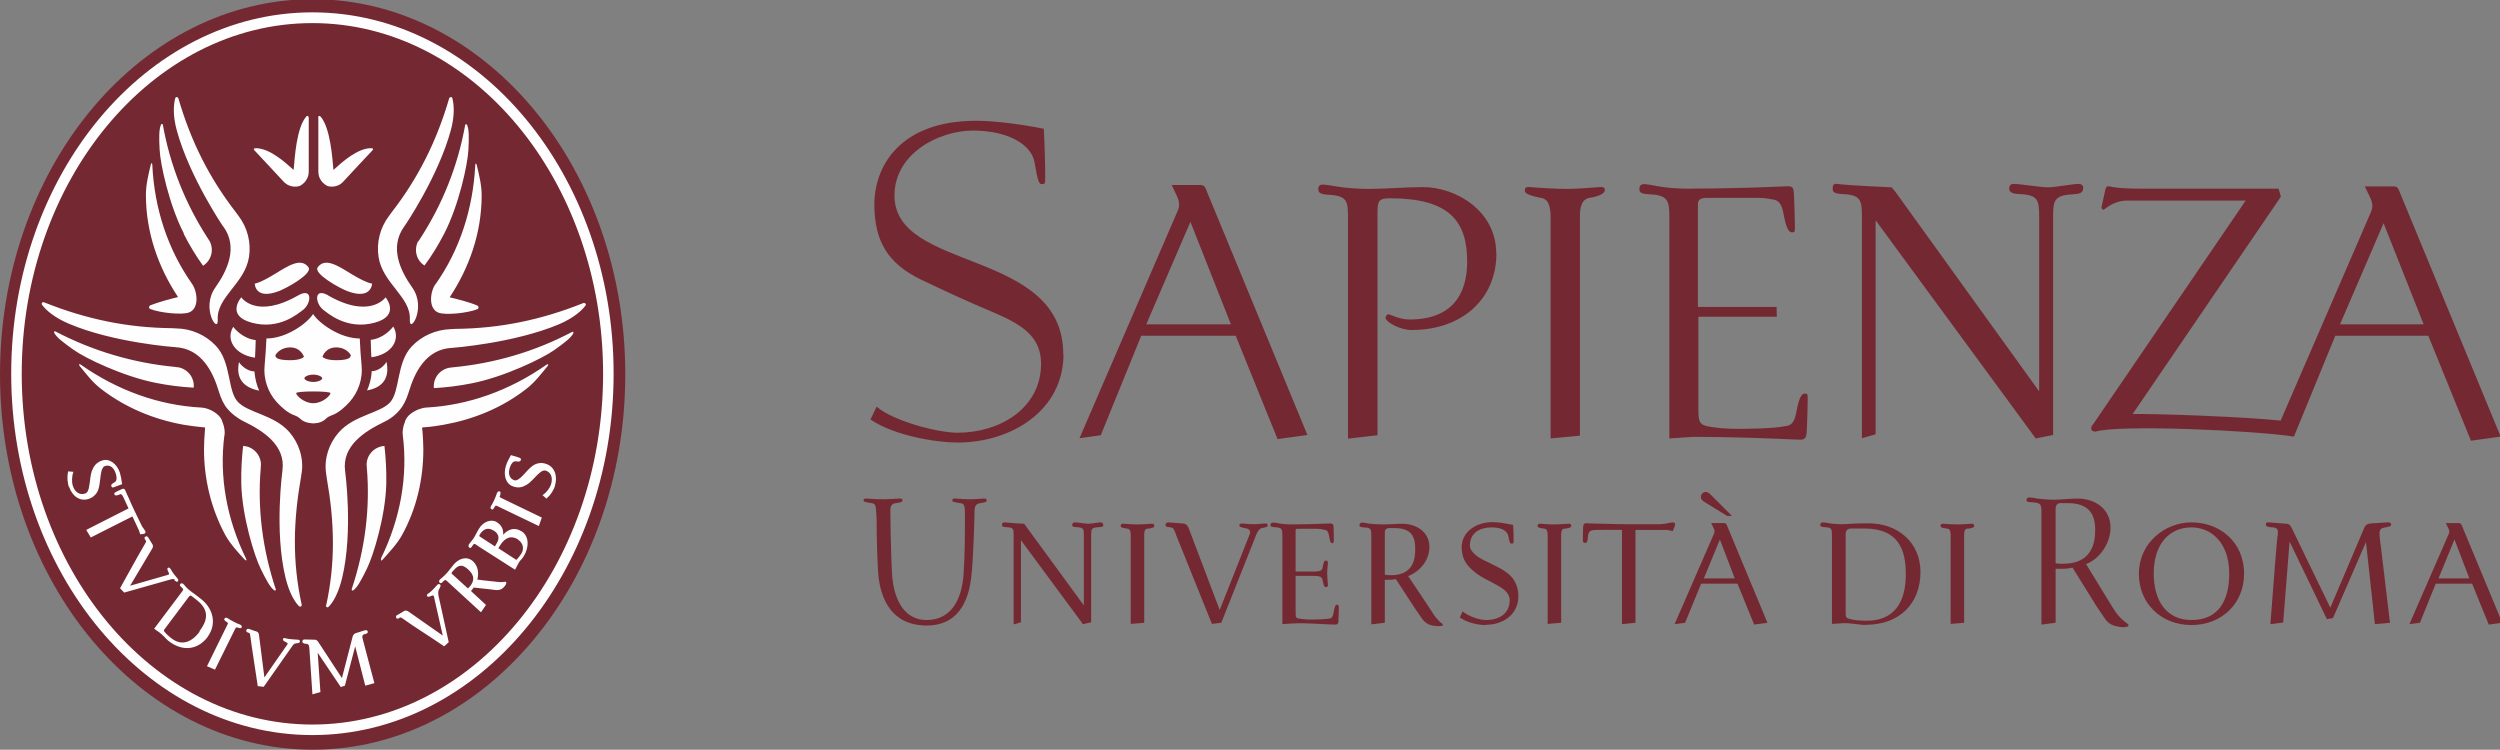 <?xml version="1.0" encoding="UTF-8"?>
<!DOCTYPE svg PUBLIC "-//W3C//DTD SVG 1.1//EN" "http://www.w3.org/Graphics/SVG/1.1/DTD/svg11.dtd">
<!-- Creator: CorelDRAW X6 -->
<svg xmlns="http://www.w3.org/2000/svg" xml:space="preserve" width="10.931in" height="3.278in" version="1.1" style="shape-rendering:geometricPrecision; text-rendering:geometricPrecision; image-rendering:optimizeQuality; fill-rule:evenodd; clip-rule:evenodd"
viewBox="0 0 10931 3278"
 xmlns:xlink="http://www.w3.org/1999/xlink">
 <rect x="0" y="0" width="10931" height="3278" fill="#808080" stroke="none"/>
 <defs>
  <style type="text/css">
   <![CDATA[
    .fil2 {fill:#FEFEFE}
    .fil0 {fill:#742932}
    .fil1 {fill:#742932;fill-rule:nonzero}
   ]]>
  </style>
 </defs>
 <g id="Layer_x0020_1">
  <path class="fil0" d="M1330 -3c-737,24 -1330,750 -1330,1640 0,905 613,1641 1367,1641 754,0 1367,-736 1367,-1641 0,-890 -593,-1616 -1330,-1640l-75 0z"/>
  <path class="fil1" d="M10177 1468l0 -50 458 0 0 50 -458 0zm-1019 418c-10,0 -14,-4 -14,-11 0,-8 0,-12 6,-17l669 -981 -517 0c-64,0 -99,40 -105,40 -4,0 -10,-6 -8,-13l16 -73c2,-10 6,-17 14,-17 6,0 23,11 152,11l592 0 10 35 -648 950c117,-1 485,12 647,29l393 -908c12,-25 10,-44 -4,-72l-21 -44 128 0c8,0 16,4 20,14l446 1080 -130 18 -204 -502 -178 -449 -193 448 -199 485c-172,-27 -774,-54 -870,-21zm-50 -1062c0,10 -2,23 -37,25 -90,4 -94,25 -94,102l0 951 -76 15 -698 -951 -2 0 0 933 -60 17 0 -966c0,-77 -4,-99 -93,-102 -35,-2 -35,-15 -35,-25 0,-13 6,-21 18,-19 66,8 191,12 240,15 4,6 10,11 16,19l629 873 0 -761c0,-77 -4,-99 -94,-102 -35,-2 -37,-15 -37,-25 0,-13 8,-19 20,-19 27,0 117,15 150,15 31,0 109,-15 134,-15 11,0 20,6 20,19zm-1340 518l1 43 -343 0 0 396c0,64 2,77 51,85 39,6 72,9 127,9 54,0 144,-2 185,-9 27,-6 54,4 66,-68 14,-74 27,-77 37,-77 12,0 12,4 12,23 0,41 -2,89 -4,139 -2,39 -10,41 -44,39 -51,-2 -139,-6 -209,-8 -60,-2 -191,-4 -241,-4l-107 7 0 -966c0,-77 -6,-99 -96,-102 -35,-2 -35,-14 -35,-23 0,-14 8,-21 19,-21 12,0 35,4 66,10 31,6 86,10 128,10 51,0 197,-2 257,-4 70,-2 111,-4 162,-6 35,-2 43,-2 44,37 2,50 4,101 4,141 0,19 0,23 -12,23 -10,0 -23,-4 -37,-77 -12,-72 -39,-64 -66,-70 -18,-4 -53,-4 -63,-4l-205 0c-29,0 -41,8 -41,27l0 450 342 0zm-751 -510c0,10 -16,25 -66,33 -39,6 -43,48 -43,85l0 955 -128 12 0 -966c0,-39 -6,-79 -39,-85 -64,-12 -74,-23 -74,-33 0,-11 4,-17 23,-15 47,4 121,8 158,8 37,0 99,-4 146,-8 19,-2 23,4 23,15zm-474 275c0,199 -148,336 -372,336 -49,0 -113,-35 -113,-54 0,-4 6,-15 12,-15 8,0 49,23 92,23 189,0 253,-112 253,-253 0,-177 -78,-277 -337,-277 -47,0 -55,9 -55,59l0 977 -129 15 0 -965c0,-77 -4,-98 -93,-102 -35,-2 -37,-15 -37,-25 0,-13 8,-19 19,-19 12,0 35,4 66,9 31,6 94,10 136,10 66,0 169,-8 236,-8 148,0 321,106 321,289zm-826 796l-446 -1080c-4,-10 -12,-14 -20,-14l-128 0 21 44c13,27 16,47 4,72l-428 991 93 -13 177 -435 413 0 183 452 130 -18zm-335 -485l-370 0 193 -448 177 448zm-732 131c0,243 -224,386 -464,386 -90,0 -275,-29 -380,-101l27 -56c74,64 269,114 353,114 189,0 366,-109 366,-302 0,-125 -95,-176 -215,-227 -98,-41 -209,-92 -311,-141 -149,-72 -200,-172 -203,-319 -3,-179 115,-375 445,-375 78,0 197,15 296,35 4,76 6,153 6,213 0,25 0,29 -14,29 -12,0 -17,-4 -33,-97 -14,-75 -113,-137 -269,-137 -150,0 -343,101 -343,284 0,336 738,230 738,694z"/>
  <path class="fil1" d="M8152 2311l-57 0c-17,0 -25,7 -25,27l0 338c0,24 1,25 17,30 20,6 45,8 76,8 123,0 170,-86 170,-203 0,-103 -29,-200 -180,-200zm4 422c-21,0 -64,-10 -99,-8l-47 3 0 -386c0,-29 0,-36 -33,-37 -15,-1 -18,-4 -18,-10 0,-7 4,-11 12,-11 8,0 19,2 27,4 12,2 35,4 51,4 15,0 31,-1 46,-2 20,-1 41,-2 74,-2 131,0 228,85 228,213 0,137 -90,231 -241,231z"/>
  <path class="fil1" d="M8602 2311c-14,2 -14,18 -14,30l0 382 -59 5 0 -386c0,-13 -1,-28 -12,-30 -25,-4 -32,-5 -32,-12 0,-7 3,-11 13,-10 19,2 48,3 63,3 14,0 39,-2 58,-3 10,-1 13,3 13,10 0,7 -10,9 -29,12z"/>
  <path class="fil1" d="M9042 2200l-34 0c-13,0 -20,10 -20,26l0 237c12,2 18,2 33,2 122,0 140,-86 140,-147 0,-72 -29,-118 -120,-118zm261 539c-3,3 -23,5 -36,2 -29,-5 -47,-11 -67,-41l-33 -49 -105 -169c-16,3 -20,5 -53,5l-21 0 0 236 -62 8 0 -488c0,-37 -1,-45 -43,-47 -18,-1 -22,-2 -22,-9 0,-10 6,-12 13,-12 7,0 19,2 34,5 15,2 50,5 71,5 35,0 70,-5 105,-5 77,0 144,45 144,127 0,78 -59,144 -107,159l96 157c28,45 43,75 85,104 6,4 6,8 2,12l0 -1z"/>
  <path class="fil1" d="M9582 2306c-93,0 -165,68 -165,202 0,118 55,203 165,203 118,0 165,-85 165,-203 0,-137 -80,-202 -165,-202zm0 427c-132,0 -230,-94 -230,-224 0,-137 116,-225 230,-225 119,0 230,81 230,225 0,130 -98,224 -230,224z"/>
  <path class="fil1" d="M10439 2305c-38,2 -37,16 -33,51 5,41 44,367 44,367l-66 6 -39 -359 -144 332 -27 5 -163 -339 -28 354 -56 7c34,-444 30,-370 32,-388 3,-28 0,-35 -33,-36 -16,-1 -19,-7 -19,-12 0,-9 6,-9 12,-9 18,2 62,4 78,6 11,1 15,3 23,18l169 349 148 -348c6,-15 15,-19 26,-20 17,-2 59,-3 77,-5 7,-1 15,2 15,9 0,5 -2,10 -18,11z"/>
  <path class="fil1" d="M10732 2359l-70 170 135 0 -65 -170zm149 370l-72 -177 -159 0 -69 171 -46 6 172 -395c4,-9 3,-15 -2,-24l-11 -23 57 0c5,0 9,3 12,8l178 428 -59 8z"/>
  <path class="fil1" d="M4279 2202c-18,3 -18,26 -18,39 0,5 -4,199 -15,289 -9,64 -36,205 -194,205 -158,0 -199,-123 -210,-207 -6,-45 -9,-181 -9,-251 0,-22 -2,-37 -2,-37 -1,-17 -1,-37 -15,-39 -35,-6 -40,-7 -40,-12 0,-9 6,-10 15,-9 23,2 55,3 73,3 18,0 44,-2 67,-3 10,-1 15,0 15,9 0,6 -7,8 -35,12 -16,3 -19,20 -18,39 0,0 2,178 7,265 8,136 66,206 151,206 106,0 154,-86 162,-200 6,-89 6,-171 6,-254l0 -17c0,-17 -1,-37 -15,-39 -35,-6 -40,-7 -40,-12 0,-9 5,-10 15,-9 23,2 47,3 66,3 19,0 31,-2 54,-3 10,-1 15,0 15,9 0,6 -7,8 -35,12z"/>
  <path class="fil1" d="M4804 2305c-33,2 -33,8 -33,37l0 379 -36 8 -271 -367 0 359 -32 9 0 -388c0,-29 0,-36 -33,-37 -16,-1 -18,-4 -18,-9 0,-7 3,-12 12,-12 26,3 64,5 85,6l261 357 0 -305c0,-29 0,-36 -33,-37 -15,-1 -18,-3 -18,-9 0,-8 5,-12 12,-12 11,0 46,6 59,6 12,0 43,-6 53,-6 7,0 12,4 12,12 0,6 -3,8 -19,9z"/>
  <path class="fil1" d="M5017 2311c-14,2 -14,18 -14,30l0 382 -59 5 0 -386c0,-13 -1,-28 -12,-30 -24,-4 -32,-5 -32,-12 0,-7 3,-11 13,-10 18,2 48,3 63,3 15,0 39,-2 58,-3 10,-1 13,3 13,10 0,7 -10,9 -29,12z"/>
  <path class="fil1" d="M5521 2308c-14,2 -21,14 -27,27l-154 388 -41 5 -155 -385c-4,-9 -7,-22 -12,-29 -3,-5 -8,-8 -18,-9 -15,-1 -18,-3 -18,-9 0,-7 5,-12 12,-12 18,2 49,3 66,5 17,2 21,14 26,27l133 351 132 -333c4,-9 -2,-21 -13,-23 -29,-5 -33,-9 -33,-13 0,-6 2,-10 13,-9 19,2 38,3 53,3 15,0 27,-2 45,-3 11,-1 13,3 13,9 0,5 -5,7 -21,10z"/>
  <path class="fil1" d="M5853 2712c-1,18 -6,19 -22,19 -59,-2 -119,-8 -178,-5l-46 3 0 -387c0,-29 -1,-35 -34,-37 -15,-1 -18,-3 -18,-9 0,-7 4,-11 12,-11 9,0 18,2 27,4 12,2 34,4 50,4 56,0 110,-2 166,-4 15,-1 21,0 21,18 1,20 1,40 1,55 0,12 -2,13 -8,13 -13,0 -10,-47 -23,-55 -10,-6 -38,-8 -45,-8l-79 0c-12,0 -12,2 -12,7l0 180 83 0c10,0 32,-1 34,-14 6,-29 8,-34 15,-34 9,0 9,5 9,13 -2,18 -3,31 -3,45 0,14 2,28 3,45 1,8 0,13 -9,13 -7,0 -9,-5 -15,-34 -2,-13 -21,-15 -34,-15l-83 0 0 157c0,25 1,28 17,30 15,2 28,4 49,4 14,0 81,-1 90,-7 13,-8 10,-58 24,-58 6,0 9,2 9,13 0,15 -1,35 -2,55z"/>
  <path class="fil1" d="M6097 2309l-22 0c-15,0 -20,8 -20,18l0 186c9,1 14,2 26,2 96,0 107,-66 107,-114 0,-57 -18,-92 -91,-92zm185 428c-28,0 -49,-10 -65,-33l-27 -39 -87 -133c-13,3 -18,3 -32,3l-16 0 0 188 -59 7 0 -387c0,-29 -1,-36 -34,-37 -15,-1 -18,-4 -18,-9 0,-8 5,-12 12,-12 8,0 18,2 27,4 12,2 48,4 64,4 28,0 56,-3 84,-3 62,0 119,36 119,101 0,72 -59,116 -93,128 99,147 77,115 115,173 6,8 17,21 26,29 5,5 11,5 11,12 0,5 -17,5 -28,5z"/>
  <path class="fil1" d="M6496 2733c-29,0 -77,-8 -113,-33l12 -27c27,23 76,38 102,38 59,0 104,-29 104,-87 0,-31 -27,-49 -51,-63 -38,-22 -80,-38 -113,-69 -26,-23 -46,-51 -46,-100 0,-65 61,-109 135,-109 25,0 55,5 90,12 2,27 2,51 2,69 0,8 0,13 -8,13 -8,0 -10,-5 -15,-33 -4,-21 -26,-38 -73,-38 -51,0 -95,24 -95,79 0,17 10,27 22,39 19,18 51,31 75,43 29,14 59,29 82,52 20,21 33,51 33,88 0,79 -66,125 -143,125z"/>
  <path class="fil1" d="M6840 2311c-14,2 -14,18 -14,30l0 382 -59 5 0 -386c0,-13 -1,-28 -12,-30 -25,-4 -32,-5 -32,-12 0,-7 3,-11 13,-10 19,2 48,3 63,3 15,0 39,-2 58,-3 10,-1 13,3 13,10 0,7 -10,9 -29,12z"/>
  <path class="fil1" d="M7314 2322l-25 -5 -138 0 0 406 -59 6 0 -412c-36,-1 -109,0 -109,0 -32,0 -36,7 -39,23 -2,8 0,34 -12,34l-2 0c-8,0 -9,-5 -9,-13 0,-15 0,-35 1,-55 1,-18 6,-19 22,-18 20,1 37,2 65,2 83,3 167,2 249,2 22,0 46,-8 57,-8 3,0 9,1 9,8 0,11 -4,13 -10,30z"/>
  <path class="fil0" d="M7669 2729l-72 -177 -159 0 -70 171 -46 6 172 -395c4,-9 3,-15 -1,-24l-11 -23 57 0c5,0 9,3 11,8l178 428 -60 8zm-149 -370l-70 170 135 0 -65 -170zm31 -103l22 0 -91 -91c-10,-10 -17,-14 -23,-14 -11,0 -22,8 -22,23 0,9 4,14 27,28l88 54z"/>
  <path class="fil2" d="M2427 2124c-5,15 -17,39 -38,56l-17 -15c19,-12 33,-34 37,-46 9,-28 2,-53 -22,-61 -12,-4 -23,5 -34,15 -17,16 -31,35 -51,47 -15,9 -33,16 -58,7 -34,-11 -44,-52 -32,-90 4,-13 11,-28 22,-47 16,4 27,8 36,11 5,2 10,4 7,11 -2,5 -4,8 -22,5 -8,-1 -18,5 -26,28 -8,24 -3,47 20,55 16,5 40,-24 50,-35 11,-12 24,-26 39,-34 14,-7 31,-9 49,-3 40,13 52,56 39,97zm-242 45c-2,5 4,7 8,9l176 85 -13 37 -179 -86c-11,-5 -9,-5 -16,5 -3,5 -5,11 -11,8 -6,-3 -7,-8 -3,-14 5,-8 12,-22 15,-29 3,-7 8,-19 11,-28 3,-7 7,-9 13,-7 4,2 3,8 0,20zm78 189c22,14 31,38 17,62 -6,10 -13,18 -20,26 -2,2 -2,2 -4,1l-77 -50 6 -10c25,-41 53,-45 79,-29zm-105 -39c18,12 31,29 13,58l-7 12 -63 -41c-5,-3 -7,-4 -4,-9l3 -5c14,-22 36,-29 58,-14zm122 4c-31,-20 -59,-8 -80,15 2,-23 -7,-42 -28,-55 -23,-15 -59,-3 -78,29 -7,11 -12,22 -18,33 -4,7 -12,19 -17,24 -3,4 -7,8 -9,12 -3,5 -2,11 3,14 4,2 6,2 12,-8 8,-12 10,-10 19,-4l7 5 161 103c0,0 14,-27 17,-32 7,-11 14,-15 21,-27 24,-39 24,-87 -9,-109zm-361 254c-4,8 -3,19 -2,26l45 205 -20 18c-74,-51 -122,-79 -182,-122 -5,-3 -7,-6 -12,-3 -10,6 -13,5 -15,1 -3,-5 -2,-10 4,-13 9,-4 22,-13 29,-17 9,-5 16,-1 23,4l147 103 -39 -172c-2,-11 -23,9 -29,0 -3,-5 -1,-9 5,-12 11,-7 29,-26 39,-38 5,-5 11,-4 14,1 2,3 -2,10 -7,21zm-323 194c-13,6 -14,10 -9,27 5,21 50,189 50,189l-40 11 -44 -172 -45 172 -18 6 -101 -150 12 172 -35 10 -13 -196c-1,-20 -4,-25 -16,-25 -10,-1 -14,-4 -15,-9 -1,-8 6,-10 9,-10 10,0 35,1 43,1 7,0 11,1 17,9l104 159 47 -182c3,-9 8,-13 15,-15 9,-2 29,-10 38,-12 3,-1 12,-2 13,6 1,6 -3,7 -11,11zm-302 42c-5,1 -10,3 -14,9l-127 181 -26 -3c-13,-90 -23,-147 -33,-222 -1,-5 0,-9 -6,-11 -11,-3 -12,-6 -11,-11 1,-5 6,-8 12,-6 9,4 24,8 32,11 10,3 11,11 12,20l23 181 101 -145c6,-9 -22,-11 -20,-22 1,-6 6,-6 12,-4 9,3 44,6 53,6 7,0 10,3 9,9 -1,5 -5,6 -18,7zm-258 -69c-5,-2 -7,4 -9,8l-87 176 -35 -15 88 -179c6,-12 5,-9 -4,-16 -4,-3 -10,-6 -8,-12 3,-6 8,-7 14,-3 8,5 21,13 28,16 7,4 18,9 27,12 6,3 9,8 6,13 -2,4 -8,3 -20,-1zm-163 18c-35,46 -79,65 -126,27 -12,-10 -21,-18 -28,-27 -4,-5 -3,-6 2,-13l105 -140c5,-6 8,-6 13,-2l23 18c59,47 41,94 10,135zm35 22c40,-54 26,-122 -29,-165 -13,-11 -23,-17 -30,-23 -7,-5 -13,-9 -19,-14 -7,-5 -15,-13 -19,-18 -3,-4 -7,-8 -10,-11 -4,-3 -10,-4 -13,1 -4,6 1,9 6,14 10,9 8,11 1,20l-121 161c18,12 29,20 44,35 7,7 12,13 17,17 62,50 130,41 173,-16zm-144 -249c-3,-4 -9,-4 -16,-2l-205 58 -18 -19c44,-79 72,-131 110,-196 3,-5 6,-8 2,-13 -7,-10 -6,-13 -2,-16 4,-4 10,-2 13,3 5,9 14,22 18,29 6,9 2,16 -3,24l-94 158 167 -48c11,-3 -11,-23 -2,-30 4,-3 8,-1 12,5 5,8 10,17 15,23 5,6 9,11 15,18 5,6 5,11 0,14 -3,2 -5,1 -14,-7zm-139 -200c-2,0 -4,0 -12,1l-5 -16 -29 -62 -182 92 -20 -33 185 -94c-8,-18 -23,-50 -23,-50 -9,-18 -11,-12 -24,-8 -6,2 -12,2 -14,-2 -3,-7 0,-9 6,-12 7,-4 16,-8 25,-12 11,-5 14,0 17,8 4,10 8,18 14,31 17,40 37,80 56,119 3,7 9,14 13,20 1,2 3,4 3,5 1,2 3,8 -3,11 -3,2 -3,2 -6,1zm-324 -206c-5,-15 -9,-41 -3,-68l23 2c-8,21 -7,48 -3,60 9,28 29,43 54,35 12,-4 16,-18 18,-33 5,-23 4,-47 13,-69 7,-17 17,-33 42,-42 33,-12 66,14 79,52 4,13 7,29 10,51 -15,6 -26,10 -35,13 -5,2 -10,3 -12,-4 -2,-5 -1,-9 15,-18 7,-4 11,-15 4,-38 -8,-25 -25,-40 -48,-32 -16,6 -18,44 -20,59 -2,17 -4,35 -11,51 -7,14 -20,27 -38,33 -40,14 -74,-13 -87,-53zm1745 360c18,16 38,41 7,77 -3,3 -5,5 -7,7l-69 -63c-3,-2 -4,-4 0,-9l8 -9c23,-27 41,-21 61,-3zm167 56c-2,-2 -5,-2 -7,-1 -7,1 -16,2 -23,1 -33,-4 -63,-6 -96,-11 6,-20 7,-56 -19,-80 -27,-24 -62,-12 -84,14 -9,11 -18,23 -27,34 -5,6 -18,19 -23,23 -4,3 -8,6 -11,10 -4,4 -5,9 0,13 5,4 9,1 14,-5 10,-10 11,-8 20,0l146 134 22 -32 -66 -61 3 -3c4,-5 6,-7 9,-12l74 8c24,3 43,9 61,-13 5,-5 10,-16 7,-18zm-788 101c-1,7 6,13 12,7 20,-20 43,-60 59,-126 49,-205 13,-467 13,-467 -15,-111 86,-174 170,-215 30,-14 55,-35 70,-54 15,-18 29,-46 38,-76 26,-88 76,-189 190,-194 1,0 269,-20 467,-103 63,-27 99,-59 116,-82 5,-7 -3,-13 -9,-11 -185,74 -364,111 -559,113l-19 1c-68,2 -129,30 -172,75 -68,71 -51,195 -95,245 -45,49 -158,55 -226,133 -41,47 -64,113 -54,179 0,0 3,21 3,21 33,188 39,364 -3,556zm113 -69c-1,4 3,7 7,4 18,-13 35,-45 59,-94 28,-56 82,-231 85,-373 1,-55 -2,-110 -8,-164l-2 0c-43,4 -75,39 -76,80 0,5 1,11 1,16 15,176 -8,356 -66,529zm129 -134c-4,8 0,11 7,3 29,-33 61,-66 83,-105 66,-119 94,-249 94,-377 0,-28 -2,-55 -4,-82 -2,-6 -2,-11 0,-12 1,-2 5,-2 11,-2 28,-2 56,-6 83,-11 128,-23 254,-73 362,-158 36,-28 63,-64 91,-98 6,-8 3,-11 -5,-6 -160,112 -340,177 -525,187 -20,1 -47,11 -68,27 -13,10 -23,23 -26,37 -8,19 -11,40 -9,56 23,180 -10,365 -95,539zm396 -767c142,-28 309,-109 360,-145 45,-32 74,-54 84,-74 2,-4 -2,-8 -5,-6 -164,87 -342,138 -521,155 -5,1 -11,1 -17,2 -41,8 -71,45 -67,89 56,-3 111,-10 166,-21zm-693 -38c21,0 39,9 39,16 0,7 -17,16 -39,16 -21,0 -39,-9 -39,-16 0,-7 17,-16 39,-16zm-102 -63c-67,0 -63,-17 -64,-22 0,0 18,-34 65,-34 47,0 60,41 60,41 0,0 -11,15 -60,15zm102 188c-41,0 -75,-34 -75,-44 0,-10 150,-10 150,0 0,10 -34,44 -75,44zm100 -188c-49,0 -60,-15 -60,-15 0,0 12,-41 60,-41 47,0 64,34 64,34 -2,5 3,22 -64,22zm111 23c-3,-31 -7,-88 -8,-118 -86,0 -178,-66 -204,-107 -26,41 -117,107 -204,107 -1,30 -5,86 -8,118 -6,57 14,117 52,159 20,22 44,44 71,56 2,1 5,2 8,3l13 6c7,4 11,9 19,15 20,14 48,14 49,14 1,0 29,1 49,-14 7,-5 11,-11 19,-15l13 -6c3,-1 5,-2 8,-3 27,-12 51,-34 71,-56 38,-43 58,-102 52,-159zm-376 -402c-70,43 -91,44 -91,44 0,0 0,73 105,33 37,-14 149,-77 130,-104 -32,-44 -87,-8 -144,27zm98 96c-184,105 -248,8 -248,8 0,0 -70,80 46,111 122,33 204,-42 224,-56 36,-27 44,-101 -22,-63zm230 -96c70,43 94,44 94,44 0,0 -2,73 -108,33 -37,-14 -149,-77 -130,-104 32,-44 87,-8 144,27zm-98 96c184,105 251,8 251,8 0,0 67,80 -48,111 -122,33 -205,-42 -224,-56 -36,-27 -44,-101 22,-63zm284 136c-7,10 -43,52 -98,58 1,23 1,53 3,76 91,-12 129,-80 95,-135zm-94 201c-2,27 -9,53 -20,78 62,-11 101,-48 85,-125 -6,12 -32,41 -65,41l0 6zm-510 -65c2,-24 2,-54 3,-77 -55,-6 -91,-48 -98,-58 -34,54 5,122 95,135zm-2 60c-33,0 -62,-29 -68,-41 -16,77 26,113 88,125 -11,-25 -17,-51 -20,-78l0 -6zm253 -1570c-726,0 -1317,709 -1317,1580 0,871 591,1580 1317,1580 726,0 1317,-709 1317,-1580 0,-871 -591,-1580 -1317,-1580zm0 3114c-701,0 -1271,-688 -1271,-1534 0,-845 570,-1533 1271,-1533 701,0 1271,688 1271,1533 0,846 -570,1534 -1271,1534zm426 -1771c-4,67 75,-48 11,-139 -53,-75 -101,-176 -36,-267 1,0 149,-218 204,-421 18,-65 14,-113 7,-140 -2,-9 -12,-6 -14,0 -55,188 -135,348 -252,499 0,0 -11,15 -11,15 -40,53 -55,117 -46,178 17,117 142,176 137,275zm36 -342c-19,37 -8,83 28,106 33,-44 61,-91 86,-139 65,-126 103,-304 106,-366 3,-54 3,-91 -6,-110 -2,-4 -7,-4 -8,0 -32,180 -100,348 -196,496l-9 14zm77 186c-24,32 -34,108 12,126 31,12 128,2 170,-15 8,-3 6,-14 0,-16 -37,-16 -95,-30 -121,-36 85,-128 140,-281 140,-446 0,-45 -11,-88 -21,-131 -2,-10 -7,-10 -7,0 -10,193 -69,371 -173,519zm-928 -250c65,91 17,192 -36,267 -64,91 15,206 11,139 -5,-99 120,-158 137,-275 9,-61 -6,-125 -46,-178l-11 -15c-117,-151 -197,-310 -252,-499 -2,-6 -11,-9 -14,0 -7,27 -11,75 7,140 55,203 203,421 203,421zm-174 31c25,49 53,96 85,140 37,-24 48,-70 29,-107 -3,-5 -6,-9 -9,-14 -96,-148 -164,-316 -196,-496 -1,-4 -6,-4 -8,0 -9,20 -9,57 -6,110 3,62 41,240 106,366zm-25 277c-25,6 -83,21 -121,36 -6,3 -8,13 0,16 42,17 139,27 170,15 46,-18 36,-93 12,-126 -104,-148 -164,-326 -173,-519 0,-10 -5,-10 -7,0 -10,43 -21,86 -21,131 0,165 55,318 140,446zm538 790c0,0 2,-21 3,-21 10,-66 -13,-132 -54,-179 -68,-77 -181,-83 -226,-133 -45,-49 -27,-173 -96,-245 -43,-45 -104,-74 -172,-75l-19 -1c-195,-2 -374,-39 -559,-113 -6,-3 -14,3 -9,11 17,23 53,55 116,82 197,84 466,103 467,103 114,6 164,107 190,194 9,30 22,58 38,76 15,18 40,39 70,54 84,41 185,104 170,215 0,1 -36,263 13,467 16,66 39,106 59,126 6,6 14,0 12,-7 -42,-191 -36,-368 -3,-556zm-176 -43c0,-5 1,-11 1,-16 -1,-41 -33,-77 -76,-80l-2 0c-6,54 -9,109 -8,164 3,142 57,317 85,373 24,49 41,81 59,94 4,3 8,0 7,-4 -58,-174 -81,-354 -66,-529zm-158 -144c2,-16 -1,-37 -9,-56 -3,-14 -13,-27 -26,-37 -21,-17 -47,-26 -68,-27 -185,-10 -365,-75 -525,-187 -8,-6 -11,-2 -5,6 28,34 55,70 91,98 108,84 234,135 362,158 28,5 55,8 83,11 6,0 10,0 11,2 1,2 1,6 0,12 -2,27 -4,55 -4,82 0,127 29,257 94,377 22,39 53,72 83,105 7,7 11,5 7,-3 -85,-174 -118,-359 -95,-539zm-135 -207c4,-44 -26,-81 -67,-89 -6,0 -11,-1 -17,-2 -179,-17 -357,-69 -521,-155 -4,-2 -7,2 -5,6 10,20 39,42 84,74 51,37 218,117 360,145 55,11 110,18 166,21zm492 -1185c-42,48 -50,175 -55,233 -42,-38 -105,-93 -163,-95 -7,0 -16,1 -8,10 28,30 95,101 126,135 15,16 31,22 46,23 8,0 14,0 18,-1 3,0 11,-3 13,-5 5,-3 10,-7 15,-12 11,-12 19,-27 19,-49 0,-48 0,-180 0,-231 0,-13 -7,-13 -12,-8zm53 8c0,51 0,184 0,231 0,22 8,37 18,48 6,6 11,10 16,13 2,2 10,5 13,5 4,1 9,1 16,1 16,-1 33,-7 47,-23 31,-34 98,-105 126,-135 8,-9 0,-10 -8,-10 -58,2 -120,57 -162,95 -5,-57 -14,-184 -56,-233 -5,-5 -11,-5 -11,8z"/>
 </g>
</svg>
